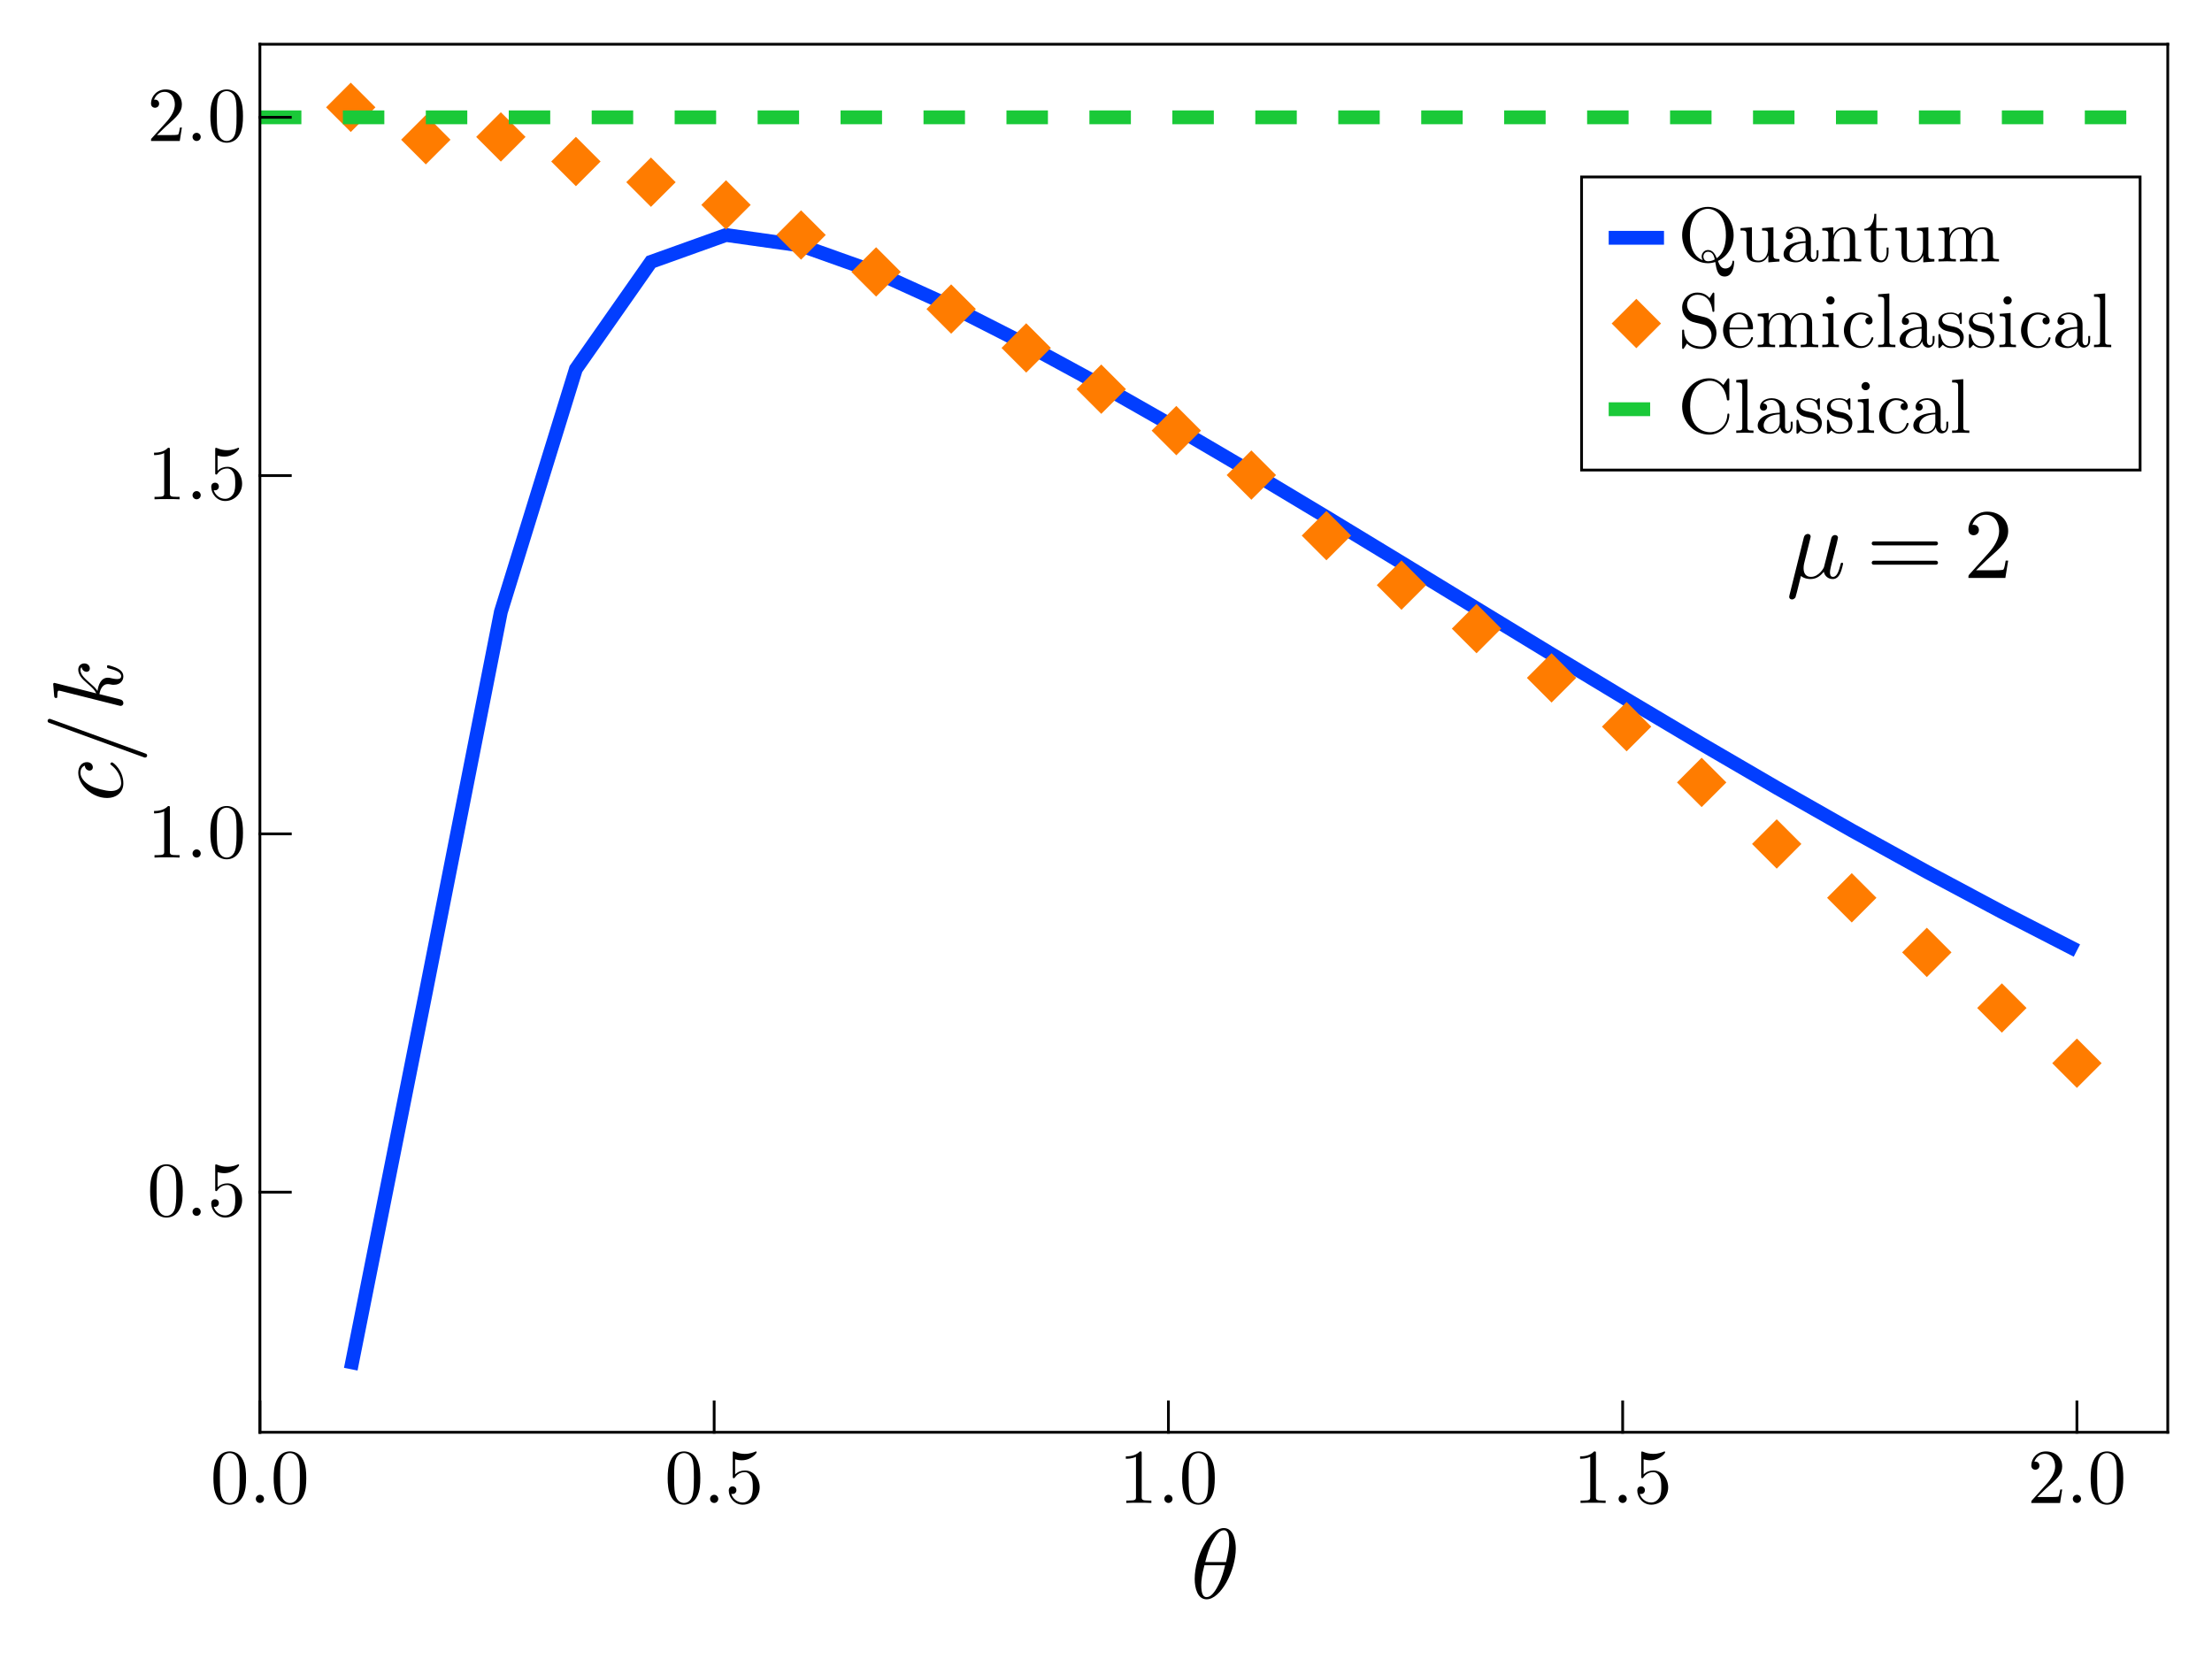<?xml version="1.0" encoding="UTF-8"?>
<svg xmlns="http://www.w3.org/2000/svg" xmlns:xlink="http://www.w3.org/1999/xlink" width="600pt" height="450pt" viewBox="0 0 600 450" version="1.1">
<defs>
<g>
<symbol overflow="visible" id="glyph0-0-h/I64nYR">
<path style="stroke:none;" d=""/>
</symbol>
<symbol overflow="visible" id="glyph0-1-h/I64nYR">
<path style="stroke:none;" d="M 12.281 -13.5 C 12.281 -15.281 11.797 -19.031 9.047 -19.031 C 5.297 -19.031 1.141 -11.422 1.141 -5.234 C 1.141 -2.703 1.922 0.297 4.375 0.297 C 8.188 0.297 12.281 -7.453 12.281 -13.5 Z M 10.5 -15.172 C 10.5 -13.844 10.281 -12.469 9.641 -9.797 L 4 -9.797 C 4.453 -11.531 5 -13.688 6.078 -15.609 C 6.797 -16.922 7.797 -18.438 9.016 -18.438 C 10.344 -18.438 10.5 -16.719 10.5 -15.172 Z M 9.391 -8.938 C 9.094 -7.688 8.531 -5.406 7.5 -3.453 C 6.562 -1.625 5.531 -0.297 4.375 -0.297 C 3.484 -0.297 2.922 -1.078 2.922 -3.594 C 2.922 -4.719 3.078 -6.297 3.781 -8.938 Z M 9.391 -8.938 "/>
</symbol>
<symbol overflow="visible" id="glyph0-2-h/I64nYR">
<path style="stroke:none;" d="M 15.438 -3.859 C 15.438 -4.125 15.203 -4.125 15.125 -4.125 C 14.844 -4.125 14.828 -4.016 14.734 -3.641 C 14.281 -1.891 13.797 -0.297 12.688 -0.297 C 11.969 -0.297 11.875 -1 11.875 -1.531 C 11.875 -2.141 12.203 -3.406 12.422 -4.344 L 13.172 -7.266 C 13.25 -7.672 13.531 -8.688 13.641 -9.094 C 13.766 -9.719 14.047 -10.75 14.047 -10.906 C 14.047 -11.391 13.656 -11.641 13.25 -11.641 C 13.125 -11.641 12.422 -11.609 12.203 -10.688 L 10.938 -5.641 L 10.234 -2.891 C 10.203 -2.75 8.906 -0.297 6.719 -0.297 C 5.375 -0.297 4.719 -1.188 4.719 -2.641 C 4.719 -3.422 4.906 -4.188 5.109 -4.938 L 6.234 -9.484 C 6.375 -10.047 6.641 -11.062 6.641 -11.203 C 6.641 -11.656 6.312 -11.938 5.859 -11.938 C 5.781 -11.938 5.016 -11.906 4.781 -10.969 L 0.891 4.672 C 0.812 5 0.812 5.109 0.812 5.109 C 0.812 5.516 1.109 5.828 1.562 5.828 C 2.141 5.828 2.453 5.344 2.516 5.266 C 2.625 5.016 2.969 3.625 4 -0.547 C 4.859 0.188 6.078 0.297 6.609 0.297 C 8.5 0.297 9.562 -0.922 10.203 -1.672 C 10.453 -0.453 11.453 0.297 12.641 0.297 C 13.578 0.297 14.203 -0.328 14.641 -1.188 C 15.094 -2.156 15.438 -3.859 15.438 -3.859 Z M 15.438 -3.859 "/>
</symbol>
<symbol overflow="visible" id="glyph0-3-h/I64nYR">
<path style="stroke:none;" d="M 19.5 -9.375 C 19.5 -9.672 19.25 -9.906 18.953 -9.906 L 2.047 -9.906 C 1.75 -9.906 1.516 -9.672 1.516 -9.375 C 1.516 -9.078 1.75 -8.828 2.047 -8.828 L 18.953 -8.828 C 19.25 -8.828 19.5 -9.078 19.5 -9.375 Z M 19.5 -4.125 C 19.5 -4.422 19.25 -4.672 18.953 -4.672 L 2.047 -4.672 C 1.75 -4.672 1.516 -4.422 1.516 -4.125 C 1.516 -3.828 1.75 -3.594 2.047 -3.594 L 18.953 -3.594 C 19.25 -3.594 19.5 -3.828 19.5 -4.125 Z M 19.5 -4.125 "/>
</symbol>
<symbol overflow="visible" id="glyph0-4-h/I64nYR">
<path style="stroke:none;" d="M 12.125 -4.703 L 11.453 -4.703 C 11.312 -3.891 11.125 -2.703 10.859 -2.297 C 10.672 -2.078 8.891 -2.078 8.281 -2.078 L 3.422 -2.078 L 6.297 -4.859 C 10.5 -8.594 12.125 -10.047 12.125 -12.75 C 12.125 -15.828 9.688 -17.984 6.406 -17.984 C 3.344 -17.984 1.344 -15.5 1.344 -13.094 C 1.344 -11.578 2.703 -11.578 2.781 -11.578 C 3.234 -11.578 4.188 -11.906 4.188 -13.016 C 4.188 -13.719 3.703 -14.422 2.75 -14.422 C 2.531 -14.422 2.484 -14.422 2.406 -14.391 C 3.031 -16.141 4.484 -17.141 6.047 -17.141 C 8.5 -17.141 9.672 -14.953 9.672 -12.75 C 9.672 -10.578 8.312 -8.453 6.828 -6.781 L 1.641 -1 C 1.344 -0.703 1.344 -0.641 1.344 0 L 11.359 0 Z M 12.125 -4.703 "/>
</symbol>
<symbol overflow="visible" id="glyph1-0-h/I64nYR">
<path style="stroke:none;" d=""/>
</symbol>
<symbol overflow="visible" id="glyph1-1-h/I64nYR">
<path style="stroke:none;" d="M 9.656 -6.719 C 9.656 -8.406 9.562 -10.078 8.812 -11.641 C 7.859 -13.656 6.125 -13.984 5.25 -13.984 C 3.984 -13.984 2.453 -13.438 1.594 -11.484 C 0.922 -10.031 0.812 -8.406 0.812 -6.719 C 0.812 -5.141 0.906 -3.25 1.766 -1.656 C 2.672 0.047 4.203 0.469 5.234 0.469 C 6.359 0.469 7.953 0.016 8.891 -1.969 C 9.562 -3.422 9.656 -5.062 9.656 -6.719 Z M 7.922 -6.969 C 7.922 -5.391 7.922 -3.969 7.688 -2.625 C 7.375 -0.625 6.172 0 5.234 0 C 4.406 0 3.172 -0.531 2.797 -2.547 C 2.562 -3.797 2.562 -5.734 2.562 -6.969 C 2.562 -8.312 2.562 -9.703 2.734 -10.844 C 3.125 -13.328 4.703 -13.531 5.234 -13.531 C 5.922 -13.531 7.312 -13.141 7.703 -11.062 C 7.922 -9.891 7.922 -8.297 7.922 -6.969 Z M 7.922 -6.969 "/>
</symbol>
<symbol overflow="visible" id="glyph1-2-h/I64nYR">
<path style="stroke:none;" d="M 9.422 -4.219 C 9.422 -6.719 7.703 -8.812 5.438 -8.812 C 4.438 -8.812 3.531 -8.484 2.766 -7.75 L 2.766 -11.844 C 3.188 -11.719 3.891 -11.578 4.562 -11.578 C 7.141 -11.578 8.609 -13.484 8.609 -13.75 C 8.609 -13.875 8.547 -13.984 8.406 -13.984 C 8.406 -13.984 8.344 -13.984 8.234 -13.922 C 7.812 -13.734 6.781 -13.312 5.375 -13.312 C 4.531 -13.312 3.562 -13.469 2.578 -13.906 C 2.422 -13.969 2.328 -13.969 2.328 -13.969 C 2.125 -13.969 2.125 -13.797 2.125 -13.469 L 2.125 -7.25 C 2.125 -6.859 2.125 -6.703 2.422 -6.703 C 2.562 -6.703 2.609 -6.766 2.688 -6.891 C 2.922 -7.219 3.703 -8.359 5.391 -8.359 C 6.484 -8.359 7.016 -7.391 7.188 -7.016 C 7.516 -6.234 7.562 -5.422 7.562 -4.375 C 7.562 -3.641 7.562 -2.375 7.062 -1.484 C 6.547 -0.672 5.781 -0.125 4.812 -0.125 C 3.281 -0.125 2.078 -1.234 1.719 -2.484 C 1.781 -2.453 1.844 -2.438 2.078 -2.438 C 2.766 -2.438 3.125 -2.969 3.125 -3.469 C 3.125 -3.969 2.766 -4.5 2.078 -4.5 C 1.781 -4.5 1.047 -4.344 1.047 -3.375 C 1.047 -1.578 2.5 0.469 4.844 0.469 C 7.281 0.469 9.422 -1.547 9.422 -4.219 Z M 9.422 -4.219 "/>
</symbol>
<symbol overflow="visible" id="glyph1-3-h/I64nYR">
<path style="stroke:none;" d="M 8.797 0 L 8.797 -0.656 L 8.125 -0.656 C 6.234 -0.656 6.172 -0.875 6.172 -1.656 L 6.172 -13.438 C 6.172 -13.938 6.172 -13.984 5.688 -13.984 C 4.391 -12.641 2.547 -12.641 1.875 -12.641 L 1.875 -11.984 C 2.281 -11.984 3.531 -11.984 4.625 -12.531 L 4.625 -1.656 C 4.625 -0.906 4.562 -0.656 2.672 -0.656 L 2 -0.656 L 2 0 C 2.734 -0.062 4.562 -0.062 5.391 -0.062 C 6.234 -0.062 8.062 -0.062 8.797 0 Z M 8.797 0 "/>
</symbol>
<symbol overflow="visible" id="glyph1-4-h/I64nYR">
<path style="stroke:none;" d="M 4.031 -1.109 C 4.031 -1.719 3.531 -2.219 2.922 -2.219 C 2.312 -2.219 1.812 -1.719 1.812 -1.109 C 1.812 -0.5 2.312 0 2.922 0 C 3.531 0 4.031 -0.5 4.031 -1.109 Z M 4.031 -1.109 "/>
</symbol>
<symbol overflow="visible" id="glyph1-5-h/I64nYR">
<path style="stroke:none;" d="M 9.422 -3.656 L 8.906 -3.656 C 8.797 -3.031 8.656 -2.094 8.438 -1.781 C 8.297 -1.609 6.906 -1.609 6.453 -1.609 L 2.672 -1.609 L 4.891 -3.781 C 8.172 -6.672 9.422 -7.812 9.422 -9.906 C 9.422 -12.312 7.531 -13.984 4.984 -13.984 C 2.609 -13.984 1.047 -12.047 1.047 -10.188 C 1.047 -9.016 2.094 -9.016 2.156 -9.016 C 2.516 -9.016 3.25 -9.266 3.25 -10.125 C 3.25 -10.672 2.875 -11.219 2.141 -11.219 C 1.969 -11.219 1.938 -11.219 1.875 -11.188 C 2.359 -12.562 3.484 -13.328 4.703 -13.328 C 6.609 -13.328 7.516 -11.641 7.516 -9.906 C 7.516 -8.234 6.469 -6.578 5.312 -5.266 L 1.281 -0.781 C 1.047 -0.547 1.047 -0.5 1.047 0 L 8.844 0 Z M 9.422 -3.656 "/>
</symbol>
<symbol overflow="visible" id="glyph2-0-h/I64nYR">
<path style="stroke:none;" d=""/>
</symbol>
<symbol overflow="visible" id="glyph2-1-h/I64nYR">
<path style="stroke:none;" d="M 4.031 -1.109 C 4.031 -1.719 3.531 -2.219 2.922 -2.219 C 2.312 -2.219 1.812 -1.719 1.812 -1.109 C 1.812 -0.5 2.312 0 2.922 0 C 3.531 0 4.031 -0.5 4.031 -1.109 Z M 4.031 -1.109 "/>
</symbol>
<symbol overflow="visible" id="glyph2-2-h/I64nYR">
<path style="stroke:none;" d="M 9.656 -6.719 C 9.656 -8.406 9.562 -10.078 8.812 -11.641 C 7.859 -13.656 6.125 -13.984 5.25 -13.984 C 3.984 -13.984 2.453 -13.438 1.594 -11.484 C 0.922 -10.031 0.812 -8.406 0.812 -6.719 C 0.812 -5.141 0.906 -3.25 1.766 -1.656 C 2.672 0.047 4.203 0.469 5.234 0.469 C 6.359 0.469 7.953 0.016 8.891 -1.969 C 9.562 -3.422 9.656 -5.062 9.656 -6.719 Z M 7.922 -6.969 C 7.922 -5.391 7.922 -3.969 7.688 -2.625 C 7.375 -0.625 6.172 0 5.234 0 C 4.406 0 3.172 -0.531 2.797 -2.547 C 2.562 -3.797 2.562 -5.734 2.562 -6.969 C 2.562 -8.312 2.562 -9.703 2.734 -10.844 C 3.125 -13.328 4.703 -13.531 5.234 -13.531 C 5.922 -13.531 7.312 -13.141 7.703 -11.062 C 7.922 -9.891 7.922 -8.297 7.922 -6.969 Z M 7.922 -6.969 "/>
</symbol>
<symbol overflow="visible" id="glyph3-0-h/I64nYR">
<path style="stroke:none;" d=""/>
</symbol>
<symbol overflow="visible" id="glyph3-1-h/I64nYR">
<path style="stroke:none;" d="M 4.031 -1.109 C 4.031 -1.719 3.531 -2.219 2.922 -2.219 C 2.312 -2.219 1.812 -1.719 1.812 -1.109 C 1.812 -0.5 2.312 0 2.922 0 C 3.531 0 4.031 -0.5 4.031 -1.109 Z M 4.031 -1.109 "/>
</symbol>
<symbol overflow="visible" id="glyph4-0-h/I64nYR">
<path style="stroke:none;" d=""/>
</symbol>
<symbol overflow="visible" id="glyph4-1-h/I64nYR">
<path style="stroke:none;" d="M 8.797 0 L 8.797 -0.656 L 8.125 -0.656 C 6.234 -0.656 6.172 -0.875 6.172 -1.656 L 6.172 -13.438 C 6.172 -13.938 6.172 -13.984 5.688 -13.984 C 4.391 -12.641 2.547 -12.641 1.875 -12.641 L 1.875 -11.984 C 2.281 -11.984 3.531 -11.984 4.625 -12.531 L 4.625 -1.656 C 4.625 -0.906 4.562 -0.656 2.672 -0.656 L 2 -0.656 L 2 0 C 2.734 -0.062 4.562 -0.062 5.391 -0.062 C 6.234 -0.062 8.062 -0.062 8.797 0 Z M 8.797 0 "/>
</symbol>
<symbol overflow="visible" id="glyph4-2-h/I64nYR">
<path style="stroke:none;" d="M 4.031 -1.109 C 4.031 -1.719 3.531 -2.219 2.922 -2.219 C 2.312 -2.219 1.812 -1.719 1.812 -1.109 C 1.812 -0.5 2.312 0 2.922 0 C 3.531 0 4.031 -0.5 4.031 -1.109 Z M 4.031 -1.109 "/>
</symbol>
<symbol overflow="visible" id="glyph5-0-h/I64nYR">
<path style="stroke:none;" d=""/>
</symbol>
<symbol overflow="visible" id="glyph5-1-h/I64nYR">
<path style="stroke:none;" d="M 4.031 -1.109 C 4.031 -1.719 3.531 -2.219 2.922 -2.219 C 2.312 -2.219 1.812 -1.719 1.812 -1.109 C 1.812 -0.5 2.312 0 2.922 0 C 3.531 0 4.031 -0.5 4.031 -1.109 Z M 4.031 -1.109 "/>
</symbol>
<symbol overflow="visible" id="glyph6-0-h/I64nYR">
<path style="stroke:none;" d=""/>
</symbol>
<symbol overflow="visible" id="glyph6-1-h/I64nYR">
<path style="stroke:none;" d="M 9.656 -6.719 C 9.656 -8.406 9.562 -10.078 8.812 -11.641 C 7.859 -13.656 6.125 -13.984 5.25 -13.984 C 3.984 -13.984 2.453 -13.438 1.594 -11.484 C 0.922 -10.031 0.812 -8.406 0.812 -6.719 C 0.812 -5.141 0.906 -3.25 1.766 -1.656 C 2.672 0.047 4.203 0.469 5.234 0.469 C 6.359 0.469 7.953 0.016 8.891 -1.969 C 9.562 -3.422 9.656 -5.062 9.656 -6.719 Z M 7.922 -6.969 C 7.922 -5.391 7.922 -3.969 7.688 -2.625 C 7.375 -0.625 6.172 0 5.234 0 C 4.406 0 3.172 -0.531 2.797 -2.547 C 2.562 -3.797 2.562 -5.734 2.562 -6.969 C 2.562 -8.312 2.562 -9.703 2.734 -10.844 C 3.125 -13.328 4.703 -13.531 5.234 -13.531 C 5.922 -13.531 7.312 -13.141 7.703 -11.062 C 7.922 -9.891 7.922 -8.297 7.922 -6.969 Z M 7.922 -6.969 "/>
</symbol>
<symbol overflow="visible" id="glyph7-0-h/I64nYR">
<path style="stroke:none;" d=""/>
</symbol>
<symbol overflow="visible" id="glyph7-1-h/I64nYR">
<path style="stroke:none;" d="M -2.812 -12.641 C -2.938 -12.641 -3.234 -12.422 -3.234 -12.203 C -3.234 -12.094 -3.219 -12.062 -2.938 -11.859 C -0.406 -9.859 -0.297 -7.453 -0.297 -7 C -0.297 -5.531 -1.516 -4.859 -3.078 -4.859 C -4.516 -4.859 -7.344 -5.594 -8.641 -6.297 C -10.391 -7.266 -11.344 -8.609 -11.344 -9.828 C -11.344 -10.125 -11.281 -11.344 -10.172 -11.75 C -10.016 -10.391 -8.859 -10.391 -8.859 -10.391 C -8.422 -10.391 -7.984 -10.688 -7.984 -11.312 C -7.984 -12.047 -8.594 -12.688 -9.609 -12.688 C -10.938 -12.688 -11.938 -11.531 -11.938 -9.797 C -11.938 -6.453 -8.094 -2.969 -4.156 -2.969 C -1.484 -2.969 0.297 -4.562 0.297 -6.938 C 0.297 -10.391 -2.406 -12.641 -2.812 -12.641 Z M -2.812 -12.641 "/>
</symbol>
<symbol overflow="visible" id="glyph7-2-h/I64nYR">
<path style="stroke:none;" d="M -3.859 -13.062 C -4.125 -13.062 -4.125 -12.859 -4.125 -12.656 C -4.125 -12.344 -4.109 -12.312 -3.516 -12.156 C -2.141 -11.797 -0.297 -11.281 -0.297 -10.094 C -0.297 -9.375 -0.922 -9.312 -1.453 -9.312 C -2.078 -9.312 -2.828 -9.5 -2.969 -9.531 C -3.531 -9.672 -3.562 -9.672 -3.922 -9.672 C -5.75 -9.672 -6.484 -7.781 -6.719 -6.078 C -7.094 -6.703 -7.672 -7.266 -8.5 -7.984 C -10.094 -9.391 -11.344 -10.453 -11.344 -11.797 C -11.344 -12.312 -11.016 -12.531 -11.016 -12.531 C -10.828 -11.391 -9.875 -11.266 -9.672 -11.266 C -9.312 -11.266 -8.797 -11.5 -8.797 -12.203 C -8.797 -12.797 -9.281 -13.547 -10.312 -13.547 C -11.016 -13.547 -11.938 -13.062 -11.938 -11.859 C -11.938 -10.422 -10.797 -9.266 -9.719 -8.344 C -7.938 -6.797 -7.5 -6.375 -7.047 -5.422 L -18.062 -8.188 C -18.141 -8.203 -18.406 -8.266 -18.406 -8.266 C -18.656 -8.266 -18.734 -8.094 -18.734 -7.891 C -18.734 -7.797 -18.719 -7.531 -18.688 -7.453 L -18.469 -4.781 C -18.438 -4.453 -18.406 -4.156 -17.906 -4.156 C -17.609 -4.156 -17.609 -4.422 -17.609 -4.812 C -17.609 -6.109 -17.422 -6.156 -17.141 -6.156 C -17.062 -6.156 -16.688 -6.078 -16.688 -6.078 L -0.75 -2.078 C -0.703 -2.047 -0.406 -2.031 -0.406 -2.031 C -0.109 -2.031 0.297 -2.266 0.297 -2.781 C 0.297 -3.594 -0.453 -3.781 -0.703 -3.828 L -6.188 -5.219 C -6.047 -6.203 -5.484 -7.938 -3.922 -7.938 C -3.719 -7.938 -3.625 -7.938 -3.234 -7.859 C -2.781 -7.75 -2.594 -7.75 -2.328 -7.75 C -0.375 -7.75 0.297 -9.016 0.297 -10.016 C 0.297 -11.203 -0.594 -11.797 -1.109 -12.094 C -2.141 -12.688 -3.781 -13.062 -3.859 -13.062 Z M -3.859 -13.062 "/>
</symbol>
<symbol overflow="visible" id="glyph8-0-h/I64nYR">
<path style="stroke:none;" d=""/>
</symbol>
<symbol overflow="visible" id="glyph8-1-h/I64nYR">
<path style="stroke:none;" d="M -19.703 -12.016 C -20 -12.016 -20.25 -11.766 -20.25 -11.469 C -20.25 -11.234 -20.109 -11.047 -19.906 -10.969 L 6.016 -1.531 C 6.078 -1.516 6.156 -1.516 6.203 -1.516 C 6.5 -1.516 6.75 -1.75 6.75 -2.047 C 6.75 -2.297 6.609 -2.484 6.406 -2.562 L -19.516 -11.984 C -19.578 -12.016 -19.656 -12.016 -19.703 -12.016 Z M -19.703 -12.016 "/>
</symbol>
<symbol overflow="visible" id="glyph9-0-h/I64nYR">
<path style="stroke:none;" d=""/>
</symbol>
<symbol overflow="visible" id="glyph9-1-h/I64nYR">
<path style="stroke:none;" d="M 8.797 0 L 8.797 -0.656 L 8.125 -0.656 C 6.234 -0.656 6.172 -0.875 6.172 -1.656 L 6.172 -13.438 C 6.172 -13.938 6.172 -13.984 5.688 -13.984 C 4.391 -12.641 2.547 -12.641 1.875 -12.641 L 1.875 -11.984 C 2.281 -11.984 3.531 -11.984 4.625 -12.531 L 4.625 -1.656 C 4.625 -0.906 4.562 -0.656 2.672 -0.656 L 2 -0.656 L 2 0 C 2.734 -0.062 4.562 -0.062 5.391 -0.062 C 6.234 -0.062 8.062 -0.062 8.797 0 Z M 8.797 0 "/>
</symbol>
<symbol overflow="visible" id="glyph9-2-h/I64nYR">
<path style="stroke:none;" d="M 9.656 -6.719 C 9.656 -8.406 9.562 -10.078 8.812 -11.641 C 7.859 -13.656 6.125 -13.984 5.25 -13.984 C 3.984 -13.984 2.453 -13.438 1.594 -11.484 C 0.922 -10.031 0.812 -8.406 0.812 -6.719 C 0.812 -5.141 0.906 -3.25 1.766 -1.656 C 2.672 0.047 4.203 0.469 5.234 0.469 C 6.359 0.469 7.953 0.016 8.891 -1.969 C 9.562 -3.422 9.656 -5.062 9.656 -6.719 Z M 7.922 -6.969 C 7.922 -5.391 7.922 -3.969 7.688 -2.625 C 7.375 -0.625 6.172 0 5.234 0 C 4.406 0 3.172 -0.531 2.797 -2.547 C 2.562 -3.797 2.562 -5.734 2.562 -6.969 C 2.562 -8.312 2.562 -9.703 2.734 -10.844 C 3.125 -13.328 4.703 -13.531 5.234 -13.531 C 5.922 -13.531 7.312 -13.141 7.703 -11.062 C 7.922 -9.891 7.922 -8.297 7.922 -6.969 Z M 7.922 -6.969 "/>
</symbol>
<symbol overflow="visible" id="glyph10-0-h/I64nYR">
<path style="stroke:none;" d=""/>
</symbol>
<symbol overflow="visible" id="glyph10-1-h/I64nYR">
<path style="stroke:none;" d="M 4.031 -1.109 C 4.031 -1.719 3.531 -2.219 2.922 -2.219 C 2.312 -2.219 1.812 -1.719 1.812 -1.109 C 1.812 -0.5 2.312 0 2.922 0 C 3.531 0 4.031 -0.5 4.031 -1.109 Z M 4.031 -1.109 "/>
</symbol>
<symbol overflow="visible" id="glyph11-0-h/I64nYR">
<path style="stroke:none;" d=""/>
</symbol>
<symbol overflow="visible" id="glyph11-1-h/I64nYR">
<path style="stroke:none;" d="M 8.797 0 L 8.797 -0.656 L 8.125 -0.656 C 6.234 -0.656 6.172 -0.875 6.172 -1.656 L 6.172 -13.438 C 6.172 -13.938 6.172 -13.984 5.688 -13.984 C 4.391 -12.641 2.547 -12.641 1.875 -12.641 L 1.875 -11.984 C 2.281 -11.984 3.531 -11.984 4.625 -12.531 L 4.625 -1.656 C 4.625 -0.906 4.562 -0.656 2.672 -0.656 L 2 -0.656 L 2 0 C 2.734 -0.062 4.562 -0.062 5.391 -0.062 C 6.234 -0.062 8.062 -0.062 8.797 0 Z M 8.797 0 "/>
</symbol>
<symbol overflow="visible" id="glyph11-2-h/I64nYR">
<path style="stroke:none;" d="M 9.422 -4.219 C 9.422 -6.719 7.703 -8.812 5.438 -8.812 C 4.438 -8.812 3.531 -8.484 2.766 -7.75 L 2.766 -11.844 C 3.188 -11.719 3.891 -11.578 4.562 -11.578 C 7.141 -11.578 8.609 -13.484 8.609 -13.75 C 8.609 -13.875 8.547 -13.984 8.406 -13.984 C 8.406 -13.984 8.344 -13.984 8.234 -13.922 C 7.812 -13.734 6.781 -13.312 5.375 -13.312 C 4.531 -13.312 3.562 -13.469 2.578 -13.906 C 2.422 -13.969 2.328 -13.969 2.328 -13.969 C 2.125 -13.969 2.125 -13.797 2.125 -13.469 L 2.125 -7.25 C 2.125 -6.859 2.125 -6.703 2.422 -6.703 C 2.562 -6.703 2.609 -6.766 2.688 -6.891 C 2.922 -7.219 3.703 -8.359 5.391 -8.359 C 6.484 -8.359 7.016 -7.391 7.188 -7.016 C 7.516 -6.234 7.562 -5.422 7.562 -4.375 C 7.562 -3.641 7.562 -2.375 7.062 -1.484 C 6.547 -0.672 5.781 -0.125 4.812 -0.125 C 3.281 -0.125 2.078 -1.234 1.719 -2.484 C 1.781 -2.453 1.844 -2.438 2.078 -2.438 C 2.766 -2.438 3.125 -2.969 3.125 -3.469 C 3.125 -3.969 2.766 -4.5 2.078 -4.5 C 1.781 -4.5 1.047 -4.344 1.047 -3.375 C 1.047 -1.578 2.5 0.469 4.844 0.469 C 7.281 0.469 9.422 -1.547 9.422 -4.219 Z M 9.422 -4.219 "/>
</symbol>
<symbol overflow="visible" id="glyph11-3-h/I64nYR">
<path style="stroke:none;" d="M 15.266 0.203 C 15.266 0 15.266 -0.234 15.031 -0.234 C 14.844 -0.234 14.828 -0.062 14.812 0.141 C 14.672 1.281 13.797 1.906 12.891 1.906 C 11.906 1.906 11.375 1.203 10.875 -0.141 C 13.359 -1.266 15.141 -3.953 15.141 -7.125 C 15.141 -11.406 11.969 -14.812 8.141 -14.812 C 4.391 -14.812 1.172 -11.438 1.172 -7.125 C 1.172 -2.875 4.344 0.469 8.172 0.469 C 8.812 0.469 9.562 0.344 10.156 0.141 C 10.484 2.141 10.766 4.078 12.719 4.078 C 14.875 4.078 15.266 1.281 15.266 0.203 Z M 13.047 -7.125 C 13.047 -5.484 12.781 -2.516 10.562 -0.875 C 10.094 -2.062 9.422 -3.109 8.188 -3.109 C 7.125 -3.109 6.469 -2.203 6.469 -1.344 C 6.469 -0.781 6.734 -0.375 6.766 -0.344 C 5.625 -0.75 3.281 -2.281 3.281 -7.125 C 3.281 -12.578 6.219 -14.281 8.141 -14.281 C 10.188 -14.281 13.047 -12.469 13.047 -7.125 Z M 10.016 -0.547 C 9.297 -0.141 8.625 -0.062 8.172 -0.062 C 7.094 -0.062 6.938 -1.031 6.938 -1.344 C 6.938 -1.953 7.375 -2.641 8.188 -2.641 C 9.328 -2.641 9.781 -1.766 10.016 -0.547 Z M 10.016 -0.547 "/>
</symbol>
<symbol overflow="visible" id="glyph11-4-h/I64nYR">
<path style="stroke:none;" d="M 11.234 0 L 11.234 -0.656 C 9.766 -0.656 9.594 -0.797 9.594 -1.828 L 9.594 -9.281 L 6.516 -9.047 L 6.516 -8.406 C 7.984 -8.406 8.141 -8.25 8.141 -7.219 L 8.141 -3.484 C 8.141 -1.656 7.141 -0.234 5.609 -0.234 C 3.844 -0.234 3.766 -1.219 3.766 -2.312 L 3.766 -9.281 L 0.672 -9.047 L 0.672 -8.406 C 2.312 -8.406 2.312 -8.344 2.312 -6.469 L 2.312 -3.312 C 2.312 -1.688 2.312 0.234 5.5 0.234 C 6.672 0.234 7.609 -0.359 8.219 -1.656 L 8.219 0.234 Z M 11.234 0 "/>
</symbol>
<symbol overflow="visible" id="glyph11-5-h/I64nYR">
<path style="stroke:none;" d="M 10.141 -1.875 L 10.141 -3.047 L 9.625 -3.047 L 9.625 -1.875 C 9.625 -0.656 9.094 -0.531 8.859 -0.531 C 8.172 -0.531 8.078 -1.469 8.078 -1.578 L 8.078 -5.781 C 8.078 -6.656 8.078 -7.469 7.328 -8.25 C 6.516 -9.078 5.453 -9.406 4.453 -9.406 C 2.734 -9.406 1.281 -8.422 1.281 -7.031 C 1.281 -6.406 1.703 -6.047 2.25 -6.047 C 2.828 -6.047 3.219 -6.469 3.219 -7.016 C 3.219 -7.266 3.109 -7.953 2.141 -7.984 C 2.703 -8.719 3.734 -8.953 4.406 -8.953 C 5.438 -8.953 6.641 -8.125 6.641 -6.266 L 6.641 -5.484 C 5.562 -5.422 4.094 -5.359 2.766 -4.719 C 1.203 -4.016 0.672 -2.922 0.672 -2 C 0.672 -0.297 2.703 0.234 4.031 0.234 C 5.422 0.234 6.391 -0.609 6.781 -1.594 C 6.859 -0.75 7.438 0.125 8.422 0.125 C 8.859 0.125 10.141 -0.172 10.141 -1.875 Z M 6.641 -2.938 C 6.641 -0.938 5.125 -0.234 4.172 -0.234 C 3.156 -0.234 2.281 -0.969 2.281 -2.016 C 2.281 -3.172 3.172 -4.906 6.641 -5.047 Z M 6.641 -2.938 "/>
</symbol>
<symbol overflow="visible" id="glyph11-6-h/I64nYR">
<path style="stroke:none;" d="M 6.969 -2.609 L 6.969 -3.797 L 6.453 -3.797 L 6.453 -2.641 C 6.453 -1.094 5.812 -0.297 5.047 -0.297 C 3.641 -0.297 3.641 -2.203 3.641 -2.562 L 3.641 -8.406 L 6.641 -8.406 L 6.641 -9.047 L 3.641 -9.047 L 3.641 -12.922 L 3.109 -12.922 C 3.094 -11.188 2.453 -8.953 0.406 -8.859 L 0.406 -8.406 L 2.188 -8.406 L 2.188 -2.609 C 2.188 -0.016 4.141 0.234 4.891 0.234 C 6.391 0.234 6.969 -1.266 6.969 -2.609 Z M 6.969 -2.609 "/>
</symbol>
<symbol overflow="visible" id="glyph11-7-h/I64nYR">
<path style="stroke:none;" d="M 13.969 -4.891 C 13.969 -5.109 13.969 -5.25 13.688 -5.25 C 13.469 -5.25 13.469 -5.125 13.438 -4.906 C 13.266 -1.906 11.031 -0.188 8.734 -0.188 C 7.453 -0.188 3.344 -0.906 3.344 -7.156 C 3.344 -13.438 7.438 -14.156 8.719 -14.156 C 11 -14.156 12.875 -12.25 13.297 -9.172 C 13.328 -8.891 13.328 -8.812 13.625 -8.812 C 13.969 -8.812 13.969 -8.891 13.969 -9.328 L 13.969 -14.297 C 13.969 -14.656 13.969 -14.812 13.734 -14.812 C 13.656 -14.812 13.562 -14.812 13.391 -14.547 L 12.344 -13 C 11.578 -13.75 10.5 -14.812 8.484 -14.812 C 4.562 -14.812 1.172 -11.469 1.172 -7.188 C 1.172 -2.828 4.578 0.469 8.484 0.469 C 11.906 0.469 13.969 -2.453 13.969 -4.891 Z M 13.969 -4.891 "/>
</symbol>
<symbol overflow="visible" id="glyph11-8-h/I64nYR">
<path style="stroke:none;" d="M 7.562 -2.688 C 7.562 -3.797 6.938 -4.438 6.672 -4.688 C 5.984 -5.359 5.172 -5.516 4.281 -5.688 C 3.109 -5.922 1.703 -6.188 1.703 -7.406 C 1.703 -8.141 2.25 -9.016 4.047 -9.016 C 6.359 -9.016 6.469 -7.125 6.516 -6.469 C 6.531 -6.281 6.766 -6.281 6.766 -6.281 C 7.031 -6.281 7.031 -6.391 7.031 -6.781 L 7.031 -8.906 C 7.031 -9.266 7.031 -9.406 6.797 -9.406 C 6.703 -9.406 6.656 -9.406 6.391 -9.156 C 6.328 -9.078 6.109 -8.891 6.031 -8.812 C 5.234 -9.406 4.375 -9.406 4.047 -9.406 C 1.484 -9.406 0.688 -8 0.688 -6.828 C 0.688 -6.094 1.031 -5.5 1.594 -5.047 C 2.266 -4.5 2.859 -4.375 4.375 -4.078 C 4.828 -3.984 6.547 -3.656 6.547 -2.141 C 6.547 -1.078 5.812 -0.234 4.172 -0.234 C 2.422 -0.234 1.656 -1.422 1.266 -3.219 C 1.203 -3.484 1.172 -3.562 0.969 -3.562 C 0.688 -3.562 0.688 -3.422 0.688 -3.047 L 0.688 -0.266 C 0.688 0.078 0.688 0.234 0.922 0.234 C 1.031 0.234 1.047 0.203 1.453 -0.188 C 1.484 -0.234 1.484 -0.266 1.875 -0.672 C 2.797 0.203 3.734 0.234 4.172 0.234 C 6.594 0.234 7.562 -1.172 7.562 -2.688 Z M 7.562 -2.688 "/>
</symbol>
<symbol overflow="visible" id="glyph11-9-h/I64nYR">
<path style="stroke:none;" d="M 5.188 0 L 5.188 -0.656 C 3.797 -0.656 3.719 -0.75 3.719 -1.578 L 3.719 -9.281 L 0.781 -9.047 L 0.781 -8.406 C 2.141 -8.406 2.328 -8.281 2.328 -7.25 L 2.328 -1.594 C 2.328 -0.656 2.094 -0.656 0.688 -0.656 L 0.688 0 L 3 -0.062 C 3.734 -0.062 4.469 -0.016 5.188 0 Z M 4.031 -12.688 C 4.031 -13.25 3.547 -13.797 2.922 -13.797 C 2.203 -13.797 1.781 -13.203 1.781 -12.688 C 1.781 -12.109 2.266 -11.578 2.891 -11.578 C 3.609 -11.578 4.031 -12.156 4.031 -12.688 Z M 4.031 -12.688 "/>
</symbol>
<symbol overflow="visible" id="glyph12-0-h/I64nYR">
<path style="stroke:none;" d=""/>
</symbol>
<symbol overflow="visible" id="glyph12-1-h/I64nYR">
<path style="stroke:none;" d="M 4.031 -1.109 C 4.031 -1.719 3.531 -2.219 2.922 -2.219 C 2.312 -2.219 1.812 -1.719 1.812 -1.109 C 1.812 -0.5 2.312 0 2.922 0 C 3.531 0 4.031 -0.5 4.031 -1.109 Z M 4.031 -1.109 "/>
</symbol>
<symbol overflow="visible" id="glyph13-0-h/I64nYR">
<path style="stroke:none;" d=""/>
</symbol>
<symbol overflow="visible" id="glyph13-1-h/I64nYR">
<path style="stroke:none;" d="M 9.422 -3.656 L 8.906 -3.656 C 8.797 -3.031 8.656 -2.094 8.438 -1.781 C 8.297 -1.609 6.906 -1.609 6.453 -1.609 L 2.672 -1.609 L 4.891 -3.781 C 8.172 -6.672 9.422 -7.812 9.422 -9.906 C 9.422 -12.312 7.531 -13.984 4.984 -13.984 C 2.609 -13.984 1.047 -12.047 1.047 -10.188 C 1.047 -9.016 2.094 -9.016 2.156 -9.016 C 2.516 -9.016 3.25 -9.266 3.25 -10.125 C 3.25 -10.672 2.875 -11.219 2.141 -11.219 C 1.969 -11.219 1.938 -11.219 1.875 -11.188 C 2.359 -12.562 3.484 -13.328 4.703 -13.328 C 6.609 -13.328 7.516 -11.641 7.516 -9.906 C 7.516 -8.234 6.469 -6.578 5.312 -5.266 L 1.281 -0.781 C 1.047 -0.547 1.047 -0.5 1.047 0 L 8.844 0 Z M 9.422 -3.656 "/>
</symbol>
<symbol overflow="visible" id="glyph13-2-h/I64nYR">
<path style="stroke:none;" d="M 9.656 -6.719 C 9.656 -8.406 9.562 -10.078 8.812 -11.641 C 7.859 -13.656 6.125 -13.984 5.25 -13.984 C 3.984 -13.984 2.453 -13.438 1.594 -11.484 C 0.922 -10.031 0.812 -8.406 0.812 -6.719 C 0.812 -5.141 0.906 -3.25 1.766 -1.656 C 2.672 0.047 4.203 0.469 5.234 0.469 C 6.359 0.469 7.953 0.016 8.891 -1.969 C 9.562 -3.422 9.656 -5.062 9.656 -6.719 Z M 7.922 -6.969 C 7.922 -5.391 7.922 -3.969 7.688 -2.625 C 7.375 -0.625 6.172 0 5.234 0 C 4.406 0 3.172 -0.531 2.797 -2.547 C 2.562 -3.797 2.562 -5.734 2.562 -6.969 C 2.562 -8.312 2.562 -9.703 2.734 -10.844 C 3.125 -13.328 4.703 -13.531 5.234 -13.531 C 5.922 -13.531 7.312 -13.141 7.703 -11.062 C 7.922 -9.891 7.922 -8.297 7.922 -6.969 Z M 7.922 -6.969 "/>
</symbol>
<symbol overflow="visible" id="glyph14-0-h/I64nYR">
<path style="stroke:none;" d=""/>
</symbol>
<symbol overflow="visible" id="glyph14-1-h/I64nYR">
<path style="stroke:none;" d="M 4.031 -1.109 C 4.031 -1.719 3.531 -2.219 2.922 -2.219 C 2.312 -2.219 1.812 -1.719 1.812 -1.109 C 1.812 -0.5 2.312 0 2.922 0 C 3.531 0 4.031 -0.5 4.031 -1.109 Z M 4.031 -1.109 "/>
</symbol>
<symbol overflow="visible" id="glyph15-0-h/I64nYR">
<path style="stroke:none;" d=""/>
</symbol>
<symbol overflow="visible" id="glyph15-1-h/I64nYR">
<path style="stroke:none;" d="M 11.234 0 L 11.234 -0.656 C 10.141 -0.656 9.625 -0.656 9.594 -1.281 L 9.594 -5.297 C 9.594 -7.094 9.594 -7.75 8.953 -8.5 C 8.656 -8.859 7.953 -9.281 6.734 -9.281 C 5.203 -9.281 4.219 -8.375 3.641 -7.078 L 3.641 -9.281 L 0.672 -9.047 L 0.672 -8.406 C 2.141 -8.406 2.312 -8.25 2.312 -7.219 L 2.312 -1.594 C 2.312 -0.656 2.078 -0.656 0.672 -0.656 L 0.672 0 L 3.047 -0.062 L 5.391 0 L 5.391 -0.656 C 3.984 -0.656 3.766 -0.656 3.766 -1.594 L 3.766 -5.453 C 3.766 -7.641 5.25 -8.812 6.594 -8.812 C 7.922 -8.812 8.141 -7.688 8.141 -6.484 L 8.141 -1.594 C 8.141 -0.656 7.922 -0.656 6.516 -0.656 L 6.516 0 L 8.891 -0.062 Z M 11.234 0 "/>
</symbol>
<symbol overflow="visible" id="glyph15-2-h/I64nYR">
<path style="stroke:none;" d="M 11.234 0 L 11.234 -0.656 C 9.766 -0.656 9.594 -0.797 9.594 -1.828 L 9.594 -9.281 L 6.516 -9.047 L 6.516 -8.406 C 7.984 -8.406 8.141 -8.25 8.141 -7.219 L 8.141 -3.484 C 8.141 -1.656 7.141 -0.234 5.609 -0.234 C 3.844 -0.234 3.766 -1.219 3.766 -2.312 L 3.766 -9.281 L 0.672 -9.047 L 0.672 -8.406 C 2.312 -8.406 2.312 -8.344 2.312 -6.469 L 2.312 -3.312 C 2.312 -1.688 2.312 0.234 5.5 0.234 C 6.672 0.234 7.609 -0.359 8.219 -1.656 L 8.219 0.234 Z M 11.234 0 "/>
</symbol>
<symbol overflow="visible" id="glyph15-3-h/I64nYR">
<path style="stroke:none;" d="M 8.719 -2.5 C 8.719 -2.703 8.5 -2.703 8.438 -2.703 C 8.25 -2.703 8.219 -2.625 8.172 -2.5 C 7.562 -0.547 6.188 -0.297 5.422 -0.297 C 4.312 -0.297 2.453 -1.203 2.453 -4.578 C 2.453 -8 4.172 -8.891 5.297 -8.891 C 5.484 -8.891 6.797 -8.859 7.531 -8.109 C 6.672 -8.047 6.547 -7.406 6.547 -7.141 C 6.547 -6.594 6.938 -6.172 7.516 -6.172 C 8.062 -6.172 8.484 -6.531 8.484 -7.156 C 8.484 -8.594 6.891 -9.406 5.266 -9.406 C 2.641 -9.406 0.719 -7.141 0.719 -4.531 C 0.719 -1.844 2.797 0.234 5.234 0.234 C 8.047 0.234 8.719 -2.281 8.719 -2.5 Z M 8.719 -2.5 "/>
</symbol>
<symbol overflow="visible" id="glyph16-0-h/I64nYR">
<path style="stroke:none;" d=""/>
</symbol>
<symbol overflow="visible" id="glyph16-1-h/I64nYR">
<path style="stroke:none;" d="M 17.078 0 L 17.078 -0.656 C 15.984 -0.656 15.453 -0.656 15.438 -1.281 L 15.438 -5.297 C 15.438 -7.094 15.438 -7.75 14.781 -8.5 C 14.484 -8.859 13.797 -9.281 12.578 -9.281 C 10.812 -9.281 9.891 -8.016 9.531 -7.219 C 9.234 -9.047 7.688 -9.281 6.734 -9.281 C 5.203 -9.281 4.219 -8.375 3.641 -7.078 L 3.641 -9.281 L 0.672 -9.047 L 0.672 -8.406 C 2.141 -8.406 2.312 -8.25 2.312 -7.219 L 2.312 -1.594 C 2.312 -0.656 2.078 -0.656 0.672 -0.656 L 0.672 0 L 3.047 -0.062 L 5.391 0 L 5.391 -0.656 C 3.984 -0.656 3.766 -0.656 3.766 -1.594 L 3.766 -5.453 C 3.766 -7.641 5.25 -8.812 6.594 -8.812 C 7.922 -8.812 8.141 -7.688 8.141 -6.484 L 8.141 -1.594 C 8.141 -0.656 7.922 -0.656 6.516 -0.656 L 6.516 0 L 8.891 -0.062 L 11.234 0 L 11.234 -0.656 C 9.828 -0.656 9.594 -0.656 9.594 -1.594 L 9.594 -5.453 C 9.594 -7.641 11.094 -8.812 12.438 -8.812 C 13.75 -8.812 13.984 -7.688 13.984 -6.484 L 13.984 -1.594 C 13.984 -0.656 13.75 -0.656 12.344 -0.656 L 12.344 0 L 14.719 -0.062 Z M 17.078 0 "/>
</symbol>
<symbol overflow="visible" id="glyph16-2-h/I64nYR">
<path style="stroke:none;" d="M 5.359 0 L 5.359 -0.656 C 3.953 -0.656 3.719 -0.656 3.719 -1.594 L 3.719 -14.578 L 0.688 -14.344 L 0.688 -13.688 C 2.156 -13.688 2.328 -13.547 2.328 -12.516 L 2.328 -1.594 C 2.328 -0.656 2.094 -0.656 0.688 -0.656 L 0.688 0 L 3.031 -0.062 Z M 5.359 0 "/>
</symbol>
<symbol overflow="visible" id="glyph17-0-h/I64nYR">
<path style="stroke:none;" d=""/>
</symbol>
<symbol overflow="visible" id="glyph17-1-h/I64nYR">
<path style="stroke:none;" d="M 10.484 -3.906 C 10.484 -6 9.094 -7.734 7.328 -8.141 L 4.641 -8.797 C 3.344 -9.109 2.516 -10.25 2.516 -11.469 C 2.516 -12.938 3.656 -14.219 5.297 -14.219 C 8.797 -14.219 9.266 -10.766 9.391 -9.828 C 9.406 -9.703 9.406 -9.578 9.641 -9.578 C 9.906 -9.578 9.906 -9.688 9.906 -10.078 L 9.906 -14.297 C 9.906 -14.656 9.906 -14.812 9.688 -14.812 C 9.531 -14.812 9.516 -14.781 9.359 -14.531 L 8.625 -13.328 C 8 -13.938 7.141 -14.812 5.266 -14.812 C 2.938 -14.812 1.172 -12.953 1.172 -10.734 C 1.172 -8.984 2.281 -7.453 3.922 -6.891 C 4.156 -6.797 5.234 -6.547 6.703 -6.188 C 7.266 -6.047 7.891 -5.906 8.484 -5.125 C 8.922 -4.578 9.141 -3.891 9.141 -3.188 C 9.141 -1.703 8.078 -0.188 6.328 -0.188 C 5.719 -0.188 4.109 -0.297 3 -1.328 C 1.781 -2.453 1.719 -3.797 1.703 -4.562 C 1.688 -4.766 1.516 -4.766 1.453 -4.766 C 1.172 -4.766 1.172 -4.625 1.172 -4.234 L 1.172 -0.047 C 1.172 0.312 1.172 0.469 1.406 0.469 C 1.547 0.469 1.578 0.422 1.719 0.188 C 1.719 0.188 1.781 0.109 2.484 -1.016 C 3.125 -0.297 4.469 0.469 6.344 0.469 C 8.797 0.469 10.484 -1.594 10.484 -3.906 Z M 10.484 -3.906 "/>
</symbol>
<symbol overflow="visible" id="glyph17-2-h/I64nYR">
<path style="stroke:none;" d="M 8.719 -2.5 C 8.719 -2.703 8.547 -2.75 8.438 -2.75 C 8.25 -2.75 8.219 -2.625 8.172 -2.453 C 7.438 -0.297 5.547 -0.297 5.328 -0.297 C 4.281 -0.297 3.438 -0.922 2.969 -1.703 C 2.328 -2.703 2.328 -4.094 2.328 -4.844 L 8.188 -4.844 C 8.656 -4.844 8.719 -4.844 8.719 -5.297 C 8.719 -7.375 7.578 -9.406 4.953 -9.406 C 2.516 -9.406 0.594 -7.25 0.594 -4.625 C 0.594 -1.812 2.797 0.234 5.203 0.234 C 7.766 0.234 8.719 -2.094 8.719 -2.5 Z M 7.328 -5.297 L 2.359 -5.297 C 2.484 -8.422 4.234 -8.953 4.953 -8.953 C 7.125 -8.953 7.328 -6.109 7.328 -5.297 Z M 7.328 -5.297 "/>
</symbol>
<symbol overflow="visible" id="glyph17-3-h/I64nYR">
<path style="stroke:none;" d="M 17.078 0 L 17.078 -0.656 C 15.984 -0.656 15.453 -0.656 15.438 -1.281 L 15.438 -5.297 C 15.438 -7.094 15.438 -7.75 14.781 -8.5 C 14.484 -8.859 13.797 -9.281 12.578 -9.281 C 10.812 -9.281 9.891 -8.016 9.531 -7.219 C 9.234 -9.047 7.688 -9.281 6.734 -9.281 C 5.203 -9.281 4.219 -8.375 3.641 -7.078 L 3.641 -9.281 L 0.672 -9.047 L 0.672 -8.406 C 2.141 -8.406 2.312 -8.25 2.312 -7.219 L 2.312 -1.594 C 2.312 -0.656 2.078 -0.656 0.672 -0.656 L 0.672 0 L 3.047 -0.062 L 5.391 0 L 5.391 -0.656 C 3.984 -0.656 3.766 -0.656 3.766 -1.594 L 3.766 -5.453 C 3.766 -7.641 5.25 -8.812 6.594 -8.812 C 7.922 -8.812 8.141 -7.688 8.141 -6.484 L 8.141 -1.594 C 8.141 -0.656 7.922 -0.656 6.516 -0.656 L 6.516 0 L 8.891 -0.062 L 11.234 0 L 11.234 -0.656 C 9.828 -0.656 9.594 -0.656 9.594 -1.594 L 9.594 -5.453 C 9.594 -7.641 11.094 -8.812 12.438 -8.812 C 13.75 -8.812 13.984 -7.688 13.984 -6.484 L 13.984 -1.594 C 13.984 -0.656 13.75 -0.656 12.344 -0.656 L 12.344 0 L 14.719 -0.062 Z M 17.078 0 "/>
</symbol>
<symbol overflow="visible" id="glyph17-4-h/I64nYR">
<path style="stroke:none;" d="M 5.188 0 L 5.188 -0.656 C 3.797 -0.656 3.719 -0.75 3.719 -1.578 L 3.719 -9.281 L 0.781 -9.047 L 0.781 -8.406 C 2.141 -8.406 2.328 -8.281 2.328 -7.25 L 2.328 -1.594 C 2.328 -0.656 2.094 -0.656 0.688 -0.656 L 0.688 0 L 3 -0.062 C 3.734 -0.062 4.469 -0.016 5.188 0 Z M 4.031 -12.688 C 4.031 -13.25 3.547 -13.797 2.922 -13.797 C 2.203 -13.797 1.781 -13.203 1.781 -12.688 C 1.781 -12.109 2.266 -11.578 2.891 -11.578 C 3.609 -11.578 4.031 -12.156 4.031 -12.688 Z M 4.031 -12.688 "/>
</symbol>
<symbol overflow="visible" id="glyph17-5-h/I64nYR">
<path style="stroke:none;" d="M 5.359 0 L 5.359 -0.656 C 3.953 -0.656 3.719 -0.656 3.719 -1.594 L 3.719 -14.578 L 0.688 -14.344 L 0.688 -13.688 C 2.156 -13.688 2.328 -13.547 2.328 -12.516 L 2.328 -1.594 C 2.328 -0.656 2.094 -0.656 0.688 -0.656 L 0.688 0 L 3.031 -0.062 Z M 5.359 0 "/>
</symbol>
<symbol overflow="visible" id="glyph17-6-h/I64nYR">
<path style="stroke:none;" d="M 7.562 -2.688 C 7.562 -3.797 6.938 -4.438 6.672 -4.688 C 5.984 -5.359 5.172 -5.516 4.281 -5.688 C 3.109 -5.922 1.703 -6.188 1.703 -7.406 C 1.703 -8.141 2.25 -9.016 4.047 -9.016 C 6.359 -9.016 6.469 -7.125 6.516 -6.469 C 6.531 -6.281 6.766 -6.281 6.766 -6.281 C 7.031 -6.281 7.031 -6.391 7.031 -6.781 L 7.031 -8.906 C 7.031 -9.266 7.031 -9.406 6.797 -9.406 C 6.703 -9.406 6.656 -9.406 6.391 -9.156 C 6.328 -9.078 6.109 -8.891 6.031 -8.812 C 5.234 -9.406 4.375 -9.406 4.047 -9.406 C 1.484 -9.406 0.688 -8 0.688 -6.828 C 0.688 -6.094 1.031 -5.5 1.594 -5.047 C 2.266 -4.5 2.859 -4.375 4.375 -4.078 C 4.828 -3.984 6.547 -3.656 6.547 -2.141 C 6.547 -1.078 5.812 -0.234 4.172 -0.234 C 2.422 -0.234 1.656 -1.422 1.266 -3.219 C 1.203 -3.484 1.172 -3.562 0.969 -3.562 C 0.688 -3.562 0.688 -3.422 0.688 -3.047 L 0.688 -0.266 C 0.688 0.078 0.688 0.234 0.922 0.234 C 1.031 0.234 1.047 0.203 1.453 -0.188 C 1.484 -0.234 1.484 -0.266 1.875 -0.672 C 2.797 0.203 3.734 0.234 4.172 0.234 C 6.594 0.234 7.562 -1.172 7.562 -2.688 Z M 7.562 -2.688 "/>
</symbol>
<symbol overflow="visible" id="glyph17-7-h/I64nYR">
<path style="stroke:none;" d="M 10.141 -1.875 L 10.141 -3.047 L 9.625 -3.047 L 9.625 -1.875 C 9.625 -0.656 9.094 -0.531 8.859 -0.531 C 8.172 -0.531 8.078 -1.469 8.078 -1.578 L 8.078 -5.781 C 8.078 -6.656 8.078 -7.469 7.328 -8.25 C 6.516 -9.078 5.453 -9.406 4.453 -9.406 C 2.734 -9.406 1.281 -8.422 1.281 -7.031 C 1.281 -6.406 1.703 -6.047 2.25 -6.047 C 2.828 -6.047 3.219 -6.469 3.219 -7.016 C 3.219 -7.266 3.109 -7.953 2.141 -7.984 C 2.703 -8.719 3.734 -8.953 4.406 -8.953 C 5.438 -8.953 6.641 -8.125 6.641 -6.266 L 6.641 -5.484 C 5.562 -5.422 4.094 -5.359 2.766 -4.719 C 1.203 -4.016 0.672 -2.922 0.672 -2 C 0.672 -0.297 2.703 0.234 4.031 0.234 C 5.422 0.234 6.391 -0.609 6.781 -1.594 C 6.859 -0.75 7.438 0.125 8.422 0.125 C 8.859 0.125 10.141 -0.172 10.141 -1.875 Z M 6.641 -2.938 C 6.641 -0.938 5.125 -0.234 4.172 -0.234 C 3.156 -0.234 2.281 -0.969 2.281 -2.016 C 2.281 -3.172 3.172 -4.906 6.641 -5.047 Z M 6.641 -2.938 "/>
</symbol>
<symbol overflow="visible" id="glyph18-0-h/I64nYR">
<path style="stroke:none;" d=""/>
</symbol>
<symbol overflow="visible" id="glyph18-1-h/I64nYR">
<path style="stroke:none;" d="M 8.719 -2.5 C 8.719 -2.703 8.5 -2.703 8.438 -2.703 C 8.25 -2.703 8.219 -2.625 8.172 -2.5 C 7.562 -0.547 6.188 -0.297 5.422 -0.297 C 4.312 -0.297 2.453 -1.203 2.453 -4.578 C 2.453 -8 4.172 -8.891 5.297 -8.891 C 5.484 -8.891 6.797 -8.859 7.531 -8.109 C 6.672 -8.047 6.547 -7.406 6.547 -7.141 C 6.547 -6.594 6.938 -6.172 7.516 -6.172 C 8.062 -6.172 8.484 -6.531 8.484 -7.156 C 8.484 -8.594 6.891 -9.406 5.266 -9.406 C 2.641 -9.406 0.719 -7.141 0.719 -4.531 C 0.719 -1.844 2.797 0.234 5.234 0.234 C 8.047 0.234 8.719 -2.281 8.719 -2.5 Z M 8.719 -2.5 "/>
</symbol>
<symbol overflow="visible" id="glyph19-0-h/I64nYR">
<path style="stroke:none;" d=""/>
</symbol>
<symbol overflow="visible" id="glyph19-1-h/I64nYR">
<path style="stroke:none;" d="M 10.141 -1.875 L 10.141 -3.047 L 9.625 -3.047 L 9.625 -1.875 C 9.625 -0.656 9.094 -0.531 8.859 -0.531 C 8.172 -0.531 8.078 -1.469 8.078 -1.578 L 8.078 -5.781 C 8.078 -6.656 8.078 -7.469 7.328 -8.25 C 6.516 -9.078 5.453 -9.406 4.453 -9.406 C 2.734 -9.406 1.281 -8.422 1.281 -7.031 C 1.281 -6.406 1.703 -6.047 2.25 -6.047 C 2.828 -6.047 3.219 -6.469 3.219 -7.016 C 3.219 -7.266 3.109 -7.953 2.141 -7.984 C 2.703 -8.719 3.734 -8.953 4.406 -8.953 C 5.438 -8.953 6.641 -8.125 6.641 -6.266 L 6.641 -5.484 C 5.562 -5.422 4.094 -5.359 2.766 -4.719 C 1.203 -4.016 0.672 -2.922 0.672 -2 C 0.672 -0.297 2.703 0.234 4.031 0.234 C 5.422 0.234 6.391 -0.609 6.781 -1.594 C 6.859 -0.75 7.438 0.125 8.422 0.125 C 8.859 0.125 10.141 -0.172 10.141 -1.875 Z M 6.641 -2.938 C 6.641 -0.938 5.125 -0.234 4.172 -0.234 C 3.156 -0.234 2.281 -0.969 2.281 -2.016 C 2.281 -3.172 3.172 -4.906 6.641 -5.047 Z M 6.641 -2.938 "/>
</symbol>
<symbol overflow="visible" id="glyph19-2-h/I64nYR">
<path style="stroke:none;" d="M 5.188 0 L 5.188 -0.656 C 3.797 -0.656 3.719 -0.75 3.719 -1.578 L 3.719 -9.281 L 0.781 -9.047 L 0.781 -8.406 C 2.141 -8.406 2.328 -8.281 2.328 -7.25 L 2.328 -1.594 C 2.328 -0.656 2.094 -0.656 0.688 -0.656 L 0.688 0 L 3 -0.062 C 3.734 -0.062 4.469 -0.016 5.188 0 Z M 4.031 -12.688 C 4.031 -13.25 3.547 -13.797 2.922 -13.797 C 2.203 -13.797 1.781 -13.203 1.781 -12.688 C 1.781 -12.109 2.266 -11.578 2.891 -11.578 C 3.609 -11.578 4.031 -12.156 4.031 -12.688 Z M 4.031 -12.688 "/>
</symbol>
</g>
<clipPath id="clip1-h/I64nYR">
  <path d="M 70.5 29 L 588 29 L 588 34 L 70.5 34 Z M 70.5 29 "/>
</clipPath>
</defs>
<g id="surface1-h/I64nYR">
<rect x="0" y="0" width="600" height="450" style="fill:rgb(100%,100%,100%);fill-opacity:1;stroke:none;"/>
<path style=" stroke:none;fill-rule:nonzero;fill:rgb(100%,100%,100%);fill-opacity:1;" d="M 70.5 388.5 L 588 388.5 L 588 12 L 70.5 12 Z M 70.5 388.5 "/>
<g style="fill:rgb(0%,0%,0%);fill-opacity:1;">
  <use xlink:href="#glyph0-1-h/I64nYR" x="322.919" y="433.512"/>
</g>
<g style="fill:rgb(0%,0%,0%);fill-opacity:1;">
  <use xlink:href="#glyph1-1-h/I64nYR" x="57.081" y="407.676"/>
</g>
<g style="fill:rgb(0%,0%,0%);fill-opacity:1;">
  <use xlink:href="#glyph2-1-h/I64nYR" x="67.581" y="407.676"/>
</g>
<g style="fill:rgb(0%,0%,0%);fill-opacity:1;">
  <use xlink:href="#glyph1-1-h/I64nYR" x="73.419" y="407.676"/>
</g>
<g style="fill:rgb(0%,0%,0%);fill-opacity:1;">
  <use xlink:href="#glyph1-1-h/I64nYR" x="180.295" y="407.676"/>
</g>
<g style="fill:rgb(0%,0%,0%);fill-opacity:1;">
  <use xlink:href="#glyph3-1-h/I64nYR" x="190.795" y="407.676"/>
</g>
<g style="fill:rgb(0%,0%,0%);fill-opacity:1;">
  <use xlink:href="#glyph1-2-h/I64nYR" x="196.633" y="407.676"/>
</g>
<g style="fill:rgb(0%,0%,0%);fill-opacity:1;">
  <use xlink:href="#glyph4-1-h/I64nYR" x="303.51" y="407.676"/>
</g>
<g style="fill:rgb(0%,0%,0%);fill-opacity:1;">
  <use xlink:href="#glyph4-2-h/I64nYR" x="314.01" y="407.676"/>
</g>
<g style="fill:rgb(0%,0%,0%);fill-opacity:1;">
  <use xlink:href="#glyph2-2-h/I64nYR" x="319.848" y="407.676"/>
</g>
<g style="fill:rgb(0%,0%,0%);fill-opacity:1;">
  <use xlink:href="#glyph1-3-h/I64nYR" x="426.724" y="407.676"/>
</g>
<g style="fill:rgb(0%,0%,0%);fill-opacity:1;">
  <use xlink:href="#glyph1-4-h/I64nYR" x="437.224" y="407.676"/>
</g>
<g style="fill:rgb(0%,0%,0%);fill-opacity:1;">
  <use xlink:href="#glyph1-2-h/I64nYR" x="443.062" y="407.676"/>
</g>
<g style="fill:rgb(0%,0%,0%);fill-opacity:1;">
  <use xlink:href="#glyph1-5-h/I64nYR" x="549.938" y="407.676"/>
</g>
<g style="fill:rgb(0%,0%,0%);fill-opacity:1;">
  <use xlink:href="#glyph5-1-h/I64nYR" x="560.438" y="407.676"/>
</g>
<g style="fill:rgb(0%,0%,0%);fill-opacity:1;">
  <use xlink:href="#glyph6-1-h/I64nYR" x="566.276" y="407.676"/>
</g>
<g style="fill:rgb(0%,0%,0%);fill-opacity:1;">
  <use xlink:href="#glyph7-1-h/I64nYR" x="33.162" y="219.42"/>
</g>
<g style="fill:rgb(0%,0%,0%);fill-opacity:1;">
  <use xlink:href="#glyph8-1-h/I64nYR" x="33.162" y="207"/>
</g>
<g style="fill:rgb(0%,0%,0%);fill-opacity:1;">
  <use xlink:href="#glyph7-2-h/I64nYR" x="33.162" y="193.5"/>
</g>
<g style="fill:rgb(0%,0%,0%);fill-opacity:1;">
  <use xlink:href="#glyph1-1-h/I64nYR" x="39.912" y="329.797"/>
</g>
<g style="fill:rgb(0%,0%,0%);fill-opacity:1;">
  <use xlink:href="#glyph2-1-h/I64nYR" x="50.412" y="329.797"/>
</g>
<g style="fill:rgb(0%,0%,0%);fill-opacity:1;">
  <use xlink:href="#glyph1-2-h/I64nYR" x="56.25" y="329.797"/>
</g>
<g style="fill:rgb(0%,0%,0%);fill-opacity:1;">
  <use xlink:href="#glyph9-1-h/I64nYR" x="39.912" y="232.613"/>
</g>
<g style="fill:rgb(0%,0%,0%);fill-opacity:1;">
  <use xlink:href="#glyph10-1-h/I64nYR" x="50.412" y="232.613"/>
</g>
<g style="fill:rgb(0%,0%,0%);fill-opacity:1;">
  <use xlink:href="#glyph9-2-h/I64nYR" x="56.25" y="232.613"/>
</g>
<g style="fill:rgb(0%,0%,0%);fill-opacity:1;">
  <use xlink:href="#glyph11-1-h/I64nYR" x="39.912" y="135.429"/>
</g>
<g style="fill:rgb(0%,0%,0%);fill-opacity:1;">
  <use xlink:href="#glyph12-1-h/I64nYR" x="50.412" y="135.429"/>
</g>
<g style="fill:rgb(0%,0%,0%);fill-opacity:1;">
  <use xlink:href="#glyph11-2-h/I64nYR" x="56.25" y="135.429"/>
</g>
<g style="fill:rgb(0%,0%,0%);fill-opacity:1;">
  <use xlink:href="#glyph13-1-h/I64nYR" x="39.912" y="38.245"/>
</g>
<g style="fill:rgb(0%,0%,0%);fill-opacity:1;">
  <use xlink:href="#glyph14-1-h/I64nYR" x="50.412" y="38.245"/>
</g>
<g style="fill:rgb(0%,0%,0%);fill-opacity:1;">
  <use xlink:href="#glyph13-2-h/I64nYR" x="56.25" y="38.245"/>
</g>
<path style="fill:none;stroke-width:5;stroke-linecap:butt;stroke-linejoin:miter;stroke:rgb(0.784%,24.314%,100%);stroke-opacity:1;stroke-miterlimit:2;" d="M 126.859 495.182 L 154 358.911 L 181.141 221.307 L 208.286 133.464 L 235.427 94.719 L 262.573 84.99 L 289.714 88.812 L 316.859 98.474 L 344 110.812 L 371.141 124.615 L 398.286 139.359 L 425.427 154.797 L 452.573 170.729 L 479.714 187.005 L 506.859 203.49 L 534 220.052 L 561.141 236.573 L 588.286 252.948 L 615.427 269.089 L 642.573 284.906 L 669.714 300.339 L 696.859 315.323 L 724 329.818 L 751.141 343.781 " transform="matrix(0.75,0,0,0.75,0,0)"/>
<path style=" stroke:none;fill-rule:nonzero;fill:rgb(100%,48.627%,0%);fill-opacity:1;" d="M 101.84 29.113 L 95.145 22.418 L 88.445 29.113 L 95.145 35.812 Z M 101.84 29.113 "/>
<path style=" stroke:none;fill-rule:nonzero;fill:rgb(100%,48.627%,0%);fill-opacity:1;" d="M 122.199 37.902 L 115.5 31.203 L 108.801 37.902 L 115.5 44.598 Z M 122.199 37.902 "/>
<path style=" stroke:none;fill-rule:nonzero;fill:rgb(100%,48.627%,0%);fill-opacity:1;" d="M 142.555 37.141 L 135.855 30.445 L 129.16 37.141 L 135.855 43.84 Z M 142.555 37.141 "/>
<path style=" stroke:none;fill-rule:nonzero;fill:rgb(100%,48.627%,0%);fill-opacity:1;" d="M 162.91 43.809 L 156.215 37.113 L 149.516 43.809 L 156.215 50.508 Z M 162.91 43.809 "/>
<path style=" stroke:none;fill-rule:nonzero;fill:rgb(100%,48.627%,0%);fill-opacity:1;" d="M 183.27 49.422 L 176.57 42.723 L 169.875 49.422 L 176.57 56.117 Z M 183.27 49.422 "/>
<path style=" stroke:none;fill-rule:nonzero;fill:rgb(100%,48.627%,0%);fill-opacity:1;" d="M 203.625 55.578 L 196.93 48.883 L 190.23 55.578 L 196.93 62.277 Z M 203.625 55.578 "/>
<path style=" stroke:none;fill-rule:nonzero;fill:rgb(100%,48.627%,0%);fill-opacity:1;" d="M 223.984 63.738 L 217.285 57.043 L 210.59 63.738 L 217.285 70.438 Z M 223.984 63.738 "/>
<path style=" stroke:none;fill-rule:nonzero;fill:rgb(100%,48.627%,0%);fill-opacity:1;" d="M 244.34 73.75 L 237.645 67.055 L 230.945 73.75 L 237.645 80.449 Z M 244.34 73.75 "/>
<path style=" stroke:none;fill-rule:nonzero;fill:rgb(100%,48.627%,0%);fill-opacity:1;" d="M 264.699 83.828 L 258 77.129 L 251.301 83.828 L 258 90.523 Z M 264.699 83.828 "/>
<path style=" stroke:none;fill-rule:nonzero;fill:rgb(100%,48.627%,0%);fill-opacity:1;" d="M 285.055 94.379 L 278.355 87.68 L 271.66 94.379 L 278.355 101.074 Z M 285.055 94.379 "/>
<path style=" stroke:none;fill-rule:nonzero;fill:rgb(100%,48.627%,0%);fill-opacity:1;" d="M 305.41 105.559 L 298.715 98.863 L 292.016 105.559 L 298.715 112.258 Z M 305.41 105.559 "/>
<path style=" stroke:none;fill-rule:nonzero;fill:rgb(100%,48.627%,0%);fill-opacity:1;" d="M 325.77 116.801 L 319.07 110.102 L 312.375 116.801 L 319.07 123.5 Z M 325.77 116.801 "/>
<path style=" stroke:none;fill-rule:nonzero;fill:rgb(100%,48.627%,0%);fill-opacity:1;" d="M 346.125 128.867 L 339.43 122.168 L 332.73 128.867 L 339.43 135.562 Z M 346.125 128.867 "/>
<path style=" stroke:none;fill-rule:nonzero;fill:rgb(100%,48.627%,0%);fill-opacity:1;" d="M 366.484 145.281 L 359.785 138.586 L 353.09 145.281 L 359.785 151.98 Z M 366.484 145.281 "/>
<path style=" stroke:none;fill-rule:nonzero;fill:rgb(100%,48.627%,0%);fill-opacity:1;" d="M 386.84 158.719 L 380.145 152.02 L 373.445 158.719 L 380.145 165.414 Z M 386.84 158.719 "/>
<path style=" stroke:none;fill-rule:nonzero;fill:rgb(100%,48.627%,0%);fill-opacity:1;" d="M 407.199 170.508 L 400.5 163.809 L 393.801 170.508 L 400.5 177.203 Z M 407.199 170.508 "/>
<path style=" stroke:none;fill-rule:nonzero;fill:rgb(100%,48.627%,0%);fill-opacity:1;" d="M 427.555 183.875 L 420.855 177.18 L 414.16 183.875 L 420.855 190.574 Z M 427.555 183.875 "/>
<path style=" stroke:none;fill-rule:nonzero;fill:rgb(100%,48.627%,0%);fill-opacity:1;" d="M 447.91 197.105 L 441.215 190.41 L 434.516 197.105 L 441.215 203.805 Z M 447.91 197.105 "/>
<path style=" stroke:none;fill-rule:nonzero;fill:rgb(100%,48.627%,0%);fill-opacity:1;" d="M 468.27 212.23 L 461.57 205.531 L 454.875 212.23 L 461.57 218.926 Z M 468.27 212.23 "/>
<path style=" stroke:none;fill-rule:nonzero;fill:rgb(100%,48.627%,0%);fill-opacity:1;" d="M 488.625 228.926 L 481.93 222.23 L 475.23 228.926 L 481.93 235.625 Z M 488.625 228.926 "/>
<path style=" stroke:none;fill-rule:nonzero;fill:rgb(100%,48.627%,0%);fill-opacity:1;" d="M 508.984 243.531 L 502.285 236.832 L 495.59 243.531 L 502.285 250.23 Z M 508.984 243.531 "/>
<path style=" stroke:none;fill-rule:nonzero;fill:rgb(100%,48.627%,0%);fill-opacity:1;" d="M 529.34 258.332 L 522.645 251.637 L 515.945 258.332 L 522.645 265.031 Z M 529.34 258.332 "/>
<path style=" stroke:none;fill-rule:nonzero;fill:rgb(100%,48.627%,0%);fill-opacity:1;" d="M 549.699 273.418 L 543 266.723 L 536.301 273.418 L 543 280.117 Z M 549.699 273.418 "/>
<path style=" stroke:none;fill-rule:nonzero;fill:rgb(100%,48.627%,0%);fill-opacity:1;" d="M 570.055 288.395 L 563.355 281.695 L 556.66 288.395 L 563.355 295.09 Z M 570.055 288.395 "/>
<g clip-path="url(#clip1-h/I64nYR)" clip-rule="nonzero">
<path style="fill:none;stroke-width:5;stroke-linecap:butt;stroke-linejoin:miter;stroke:rgb(10.196%,78.824%,21.961%);stroke-opacity:1;stroke-dasharray:15,15;stroke-miterlimit:2;" d="M 94 42.427 L 784 42.427 " transform="matrix(0.75,0,0,0.75,0,0)"/>
</g>
<g style="fill:rgb(0%,0%,0%);fill-opacity:1;">
  <use xlink:href="#glyph0-2-h/I64nYR" x="484.5" y="156.768"/>
</g>
<g style="fill:rgb(0%,0%,0%);fill-opacity:1;">
  <use xlink:href="#glyph0-3-h/I64nYR" x="506.181" y="156.768"/>
</g>
<g style="fill:rgb(0%,0%,0%);fill-opacity:1;">
  <use xlink:href="#glyph0-4-h/I64nYR" x="532.587" y="156.768"/>
</g>
<path style="fill-rule:nonzero;fill:rgb(100%,100%,100%);fill-opacity:1;stroke-width:1;stroke-linecap:butt;stroke-linejoin:miter;stroke:rgb(0%,0%,0%);stroke-opacity:1;stroke-miterlimit:2;" d="M 572 170 L 774 170 L 774 64 L 572 64 Z M 572 170 " transform="matrix(0.75,0,0,0.75,0,0)"/>
<path style="fill:none;stroke-width:1;stroke-linecap:butt;stroke-linejoin:miter;stroke:rgb(0%,0%,0%);stroke-opacity:1;stroke-miterlimit:2;" d="M 94 506.5 L 94 518.5 " transform="matrix(0.75,0,0,0.75,0,0)"/>
<path style="fill:none;stroke-width:1;stroke-linecap:butt;stroke-linejoin:miter;stroke:rgb(0%,0%,0%);stroke-opacity:1;stroke-miterlimit:2;" d="M 258.286 506.5 L 258.286 518.5 " transform="matrix(0.75,0,0,0.75,0,0)"/>
<path style="fill:none;stroke-width:1;stroke-linecap:butt;stroke-linejoin:miter;stroke:rgb(0%,0%,0%);stroke-opacity:1;stroke-miterlimit:2;" d="M 422.573 506.5 L 422.573 518.5 " transform="matrix(0.75,0,0,0.75,0,0)"/>
<path style="fill:none;stroke-width:1;stroke-linecap:butt;stroke-linejoin:miter;stroke:rgb(0%,0%,0%);stroke-opacity:1;stroke-miterlimit:2;" d="M 586.859 506.5 L 586.859 518.5 " transform="matrix(0.75,0,0,0.75,0,0)"/>
<path style="fill:none;stroke-width:1;stroke-linecap:butt;stroke-linejoin:miter;stroke:rgb(0%,0%,0%);stroke-opacity:1;stroke-miterlimit:2;" d="M 751.141 506.5 L 751.141 518.5 " transform="matrix(0.75,0,0,0.75,0,0)"/>
<path style="fill:none;stroke-width:1;stroke-linecap:butt;stroke-linejoin:miter;stroke:rgb(0%,0%,0%);stroke-opacity:1;stroke-miterlimit:2;" d="M 105.5 431.161 L 93.5 431.161 " transform="matrix(0.75,0,0,0.75,0,0)"/>
<path style="fill:none;stroke-width:1;stroke-linecap:butt;stroke-linejoin:miter;stroke:rgb(0%,0%,0%);stroke-opacity:1;stroke-miterlimit:2;" d="M 105.5 301.583 L 93.5 301.583 " transform="matrix(0.75,0,0,0.75,0,0)"/>
<path style="fill:none;stroke-width:1;stroke-linecap:butt;stroke-linejoin:miter;stroke:rgb(0%,0%,0%);stroke-opacity:1;stroke-miterlimit:2;" d="M 105.5 172.005 L 93.5 172.005 " transform="matrix(0.75,0,0,0.75,0,0)"/>
<path style="fill:none;stroke-width:1;stroke-linecap:butt;stroke-linejoin:miter;stroke:rgb(0%,0%,0%);stroke-opacity:1;stroke-miterlimit:2;" d="M 105.5 42.427 L 93.5 42.427 " transform="matrix(0.75,0,0,0.75,0,0)"/>
<path style="fill:none;stroke-width:5;stroke-linecap:butt;stroke-linejoin:miter;stroke:rgb(0.784%,24.314%,100%);stroke-opacity:1;stroke-miterlimit:2;" d="M 581.807 86 L 601.807 86 " transform="matrix(0.75,0,0,0.75,0,0)"/>
<path style=" stroke:none;fill-rule:nonzero;fill:rgb(100%,48.627%,0%);fill-opacity:1;" d="M 450.551 87.75 L 443.855 81.051 L 437.156 87.75 L 443.855 94.449 Z M 450.551 87.75 "/>
<path style="fill:none;stroke-width:5;stroke-linecap:butt;stroke-linejoin:miter;stroke:rgb(10.196%,78.824%,21.961%);stroke-opacity:1;stroke-dasharray:15,15;stroke-miterlimit:2;" d="M 581.807 148 L 601.807 148 " transform="matrix(0.75,0,0,0.75,0,0)"/>
<g style="fill:rgb(0%,0%,0%);fill-opacity:1;">
  <use xlink:href="#glyph11-3-h/I64nYR" x="455.104" y="70.926"/>
</g>
<g style="fill:rgb(0%,0%,0%);fill-opacity:1;">
  <use xlink:href="#glyph11-4-h/I64nYR" x="471.442" y="70.926"/>
</g>
<g style="fill:rgb(0%,0%,0%);fill-opacity:1;">
  <use xlink:href="#glyph11-5-h/I64nYR" x="483.118" y="70.926"/>
</g>
<g style="fill:rgb(0%,0%,0%);fill-opacity:1;">
  <use xlink:href="#glyph15-1-h/I64nYR" x="493.618" y="70.926"/>
</g>
<g style="fill:rgb(0%,0%,0%);fill-opacity:1;">
  <use xlink:href="#glyph11-6-h/I64nYR" x="505.294" y="70.926"/>
</g>
<g style="fill:rgb(0%,0%,0%);fill-opacity:1;">
  <use xlink:href="#glyph15-2-h/I64nYR" x="513.463" y="70.926"/>
</g>
<g style="fill:rgb(0%,0%,0%);fill-opacity:1;">
  <use xlink:href="#glyph16-1-h/I64nYR" x="525.139" y="70.926"/>
</g>
<g style="fill:rgb(0%,0%,0%);fill-opacity:1;">
  <use xlink:href="#glyph17-1-h/I64nYR" x="455.105" y="94.176"/>
</g>
<g style="fill:rgb(0%,0%,0%);fill-opacity:1;">
  <use xlink:href="#glyph17-2-h/I64nYR" x="466.781" y="94.176"/>
</g>
<g style="fill:rgb(0%,0%,0%);fill-opacity:1;">
  <use xlink:href="#glyph17-3-h/I64nYR" x="476.105" y="94.176"/>
</g>
<g style="fill:rgb(0%,0%,0%);fill-opacity:1;">
  <use xlink:href="#glyph17-4-h/I64nYR" x="493.598" y="94.176"/>
</g>
<g style="fill:rgb(0%,0%,0%);fill-opacity:1;">
  <use xlink:href="#glyph18-1-h/I64nYR" x="499.435" y="94.176"/>
</g>
<g style="fill:rgb(0%,0%,0%);fill-opacity:1;">
  <use xlink:href="#glyph17-5-h/I64nYR" x="508.76" y="94.176"/>
</g>
<g style="fill:rgb(0%,0%,0%);fill-opacity:1;">
  <use xlink:href="#glyph19-1-h/I64nYR" x="514.598" y="94.176"/>
</g>
<g style="fill:rgb(0%,0%,0%);fill-opacity:1;">
  <use xlink:href="#glyph17-6-h/I64nYR" x="525.098" y="94.176"/>
</g>
<g style="fill:rgb(0%,0%,0%);fill-opacity:1;">
  <use xlink:href="#glyph17-6-h/I64nYR" x="533.371" y="94.176"/>
</g>
<g style="fill:rgb(0%,0%,0%);fill-opacity:1;">
  <use xlink:href="#glyph19-2-h/I64nYR" x="541.645" y="94.176"/>
</g>
<g style="fill:rgb(0%,0%,0%);fill-opacity:1;">
  <use xlink:href="#glyph18-1-h/I64nYR" x="547.483" y="94.176"/>
</g>
<g style="fill:rgb(0%,0%,0%);fill-opacity:1;">
  <use xlink:href="#glyph17-7-h/I64nYR" x="556.807" y="94.176"/>
</g>
<g style="fill:rgb(0%,0%,0%);fill-opacity:1;">
  <use xlink:href="#glyph17-5-h/I64nYR" x="567.307" y="94.176"/>
</g>
<g style="fill:rgb(0%,0%,0%);fill-opacity:1;">
  <use xlink:href="#glyph11-7-h/I64nYR" x="455.105" y="117.426"/>
</g>
<g style="fill:rgb(0%,0%,0%);fill-opacity:1;">
  <use xlink:href="#glyph16-2-h/I64nYR" x="470.267" y="117.426"/>
</g>
<g style="fill:rgb(0%,0%,0%);fill-opacity:1;">
  <use xlink:href="#glyph11-5-h/I64nYR" x="476.105" y="117.426"/>
</g>
<g style="fill:rgb(0%,0%,0%);fill-opacity:1;">
  <use xlink:href="#glyph11-8-h/I64nYR" x="486.605" y="117.426"/>
</g>
<g style="fill:rgb(0%,0%,0%);fill-opacity:1;">
  <use xlink:href="#glyph11-8-h/I64nYR" x="494.879" y="117.426"/>
</g>
<g style="fill:rgb(0%,0%,0%);fill-opacity:1;">
  <use xlink:href="#glyph11-9-h/I64nYR" x="503.152" y="117.426"/>
</g>
<g style="fill:rgb(0%,0%,0%);fill-opacity:1;">
  <use xlink:href="#glyph15-3-h/I64nYR" x="508.99" y="117.426"/>
</g>
<g style="fill:rgb(0%,0%,0%);fill-opacity:1;">
  <use xlink:href="#glyph11-5-h/I64nYR" x="518.314" y="117.426"/>
</g>
<g style="fill:rgb(0%,0%,0%);fill-opacity:1;">
  <use xlink:href="#glyph16-2-h/I64nYR" x="528.814" y="117.426"/>
</g>
<path style="fill:none;stroke-width:1;stroke-linecap:butt;stroke-linejoin:miter;stroke:rgb(0%,0%,0%);stroke-opacity:1;stroke-miterlimit:2;" d="M 93.5 518 L 784.5 518 " transform="matrix(0.75,0,0,0.75,0,0)"/>
<path style="fill:none;stroke-width:1;stroke-linecap:butt;stroke-linejoin:miter;stroke:rgb(0%,0%,0%);stroke-opacity:1;stroke-miterlimit:2;" d="M 94 518.5 L 94 15.5 " transform="matrix(0.75,0,0,0.75,0,0)"/>
<path style="fill:none;stroke-width:1;stroke-linecap:butt;stroke-linejoin:miter;stroke:rgb(0%,0%,0%);stroke-opacity:1;stroke-miterlimit:2;" d="M 93.5 16 L 784.5 16 " transform="matrix(0.75,0,0,0.75,0,0)"/>
<path style="fill:none;stroke-width:1;stroke-linecap:butt;stroke-linejoin:miter;stroke:rgb(0%,0%,0%);stroke-opacity:1;stroke-miterlimit:2;" d="M 784 518.5 L 784 15.5 " transform="matrix(0.75,0,0,0.75,0,0)"/>
</g>
</svg>
